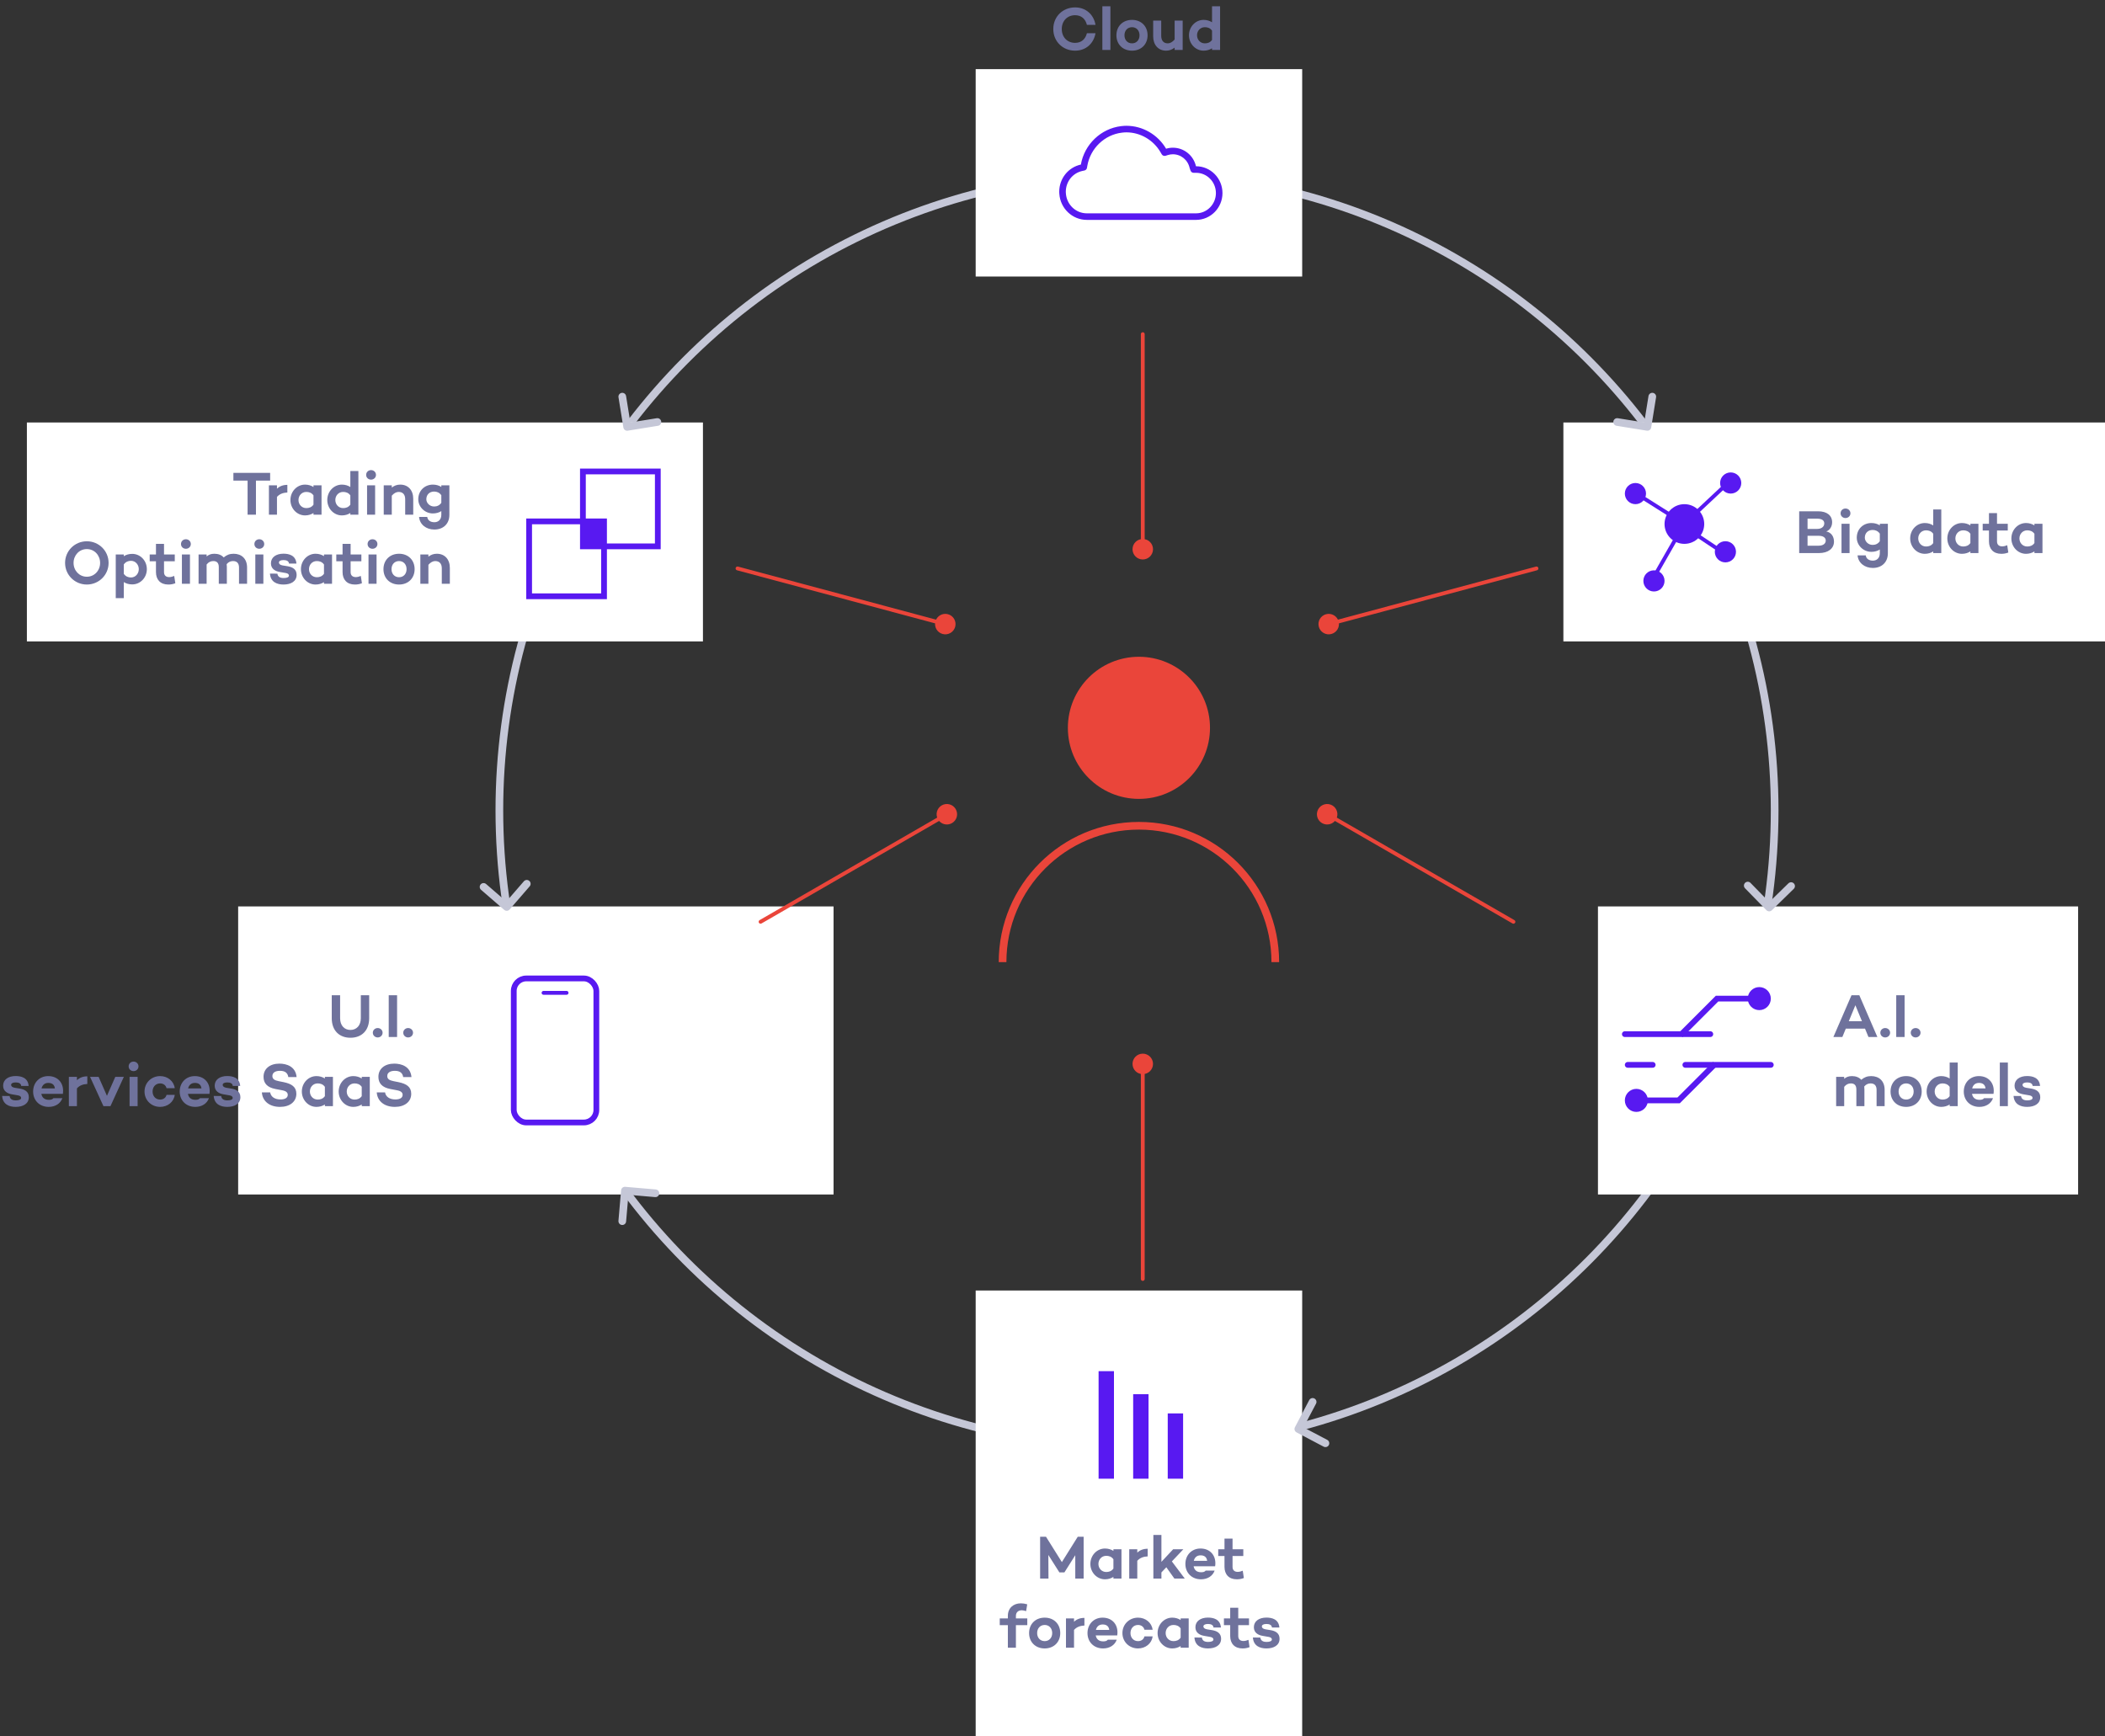 <svg width="548" height="452" viewBox="0 0 548 452" fill="none" xmlns="http://www.w3.org/2000/svg">
<rect x="0" y="0" width="548" height="452" fill="#333333" stroke="none"/>
<circle cx="296" cy="211" r="166" stroke="#C5C7D7" stroke-width="2"/>
<rect x="7" y="110" width="176" height="57" fill="white"/>
<rect x="407" y="110" width="141" height="57" fill="white"/>
<rect x="62" y="236" width="155" height="75" fill="white"/>
<rect x="416" y="236" width="125" height="75" fill="white"/>
<rect x="254" y="336" width="85" height="116" fill="white"/>
<rect x="254" y="18" width="85" height="54" fill="white"/>
<path d="M311.378 43.536H311.176L311.11 43.345C310.475 40.611 308.102 38.707 305.332 38.707C304.743 38.707 304.161 38.797 303.596 38.976L303.459 39.02L303.383 38.889C301.266 35.256 297.377 33 293.233 33C292.821 33 292.394 33.028 291.89 33.09C286.745 33.701 282.526 37.741 281.629 42.913L281.602 43.052L281.475 43.08C278.252 43.775 276 46.603 276 49.959C276 50.061 276.008 50.161 276.014 50.246L276.02 50.37C276.022 50.388 276.022 50.404 276.026 50.422C276.262 54.114 279.286 57 282.927 57H311.378C315.029 57 318 53.981 318 50.27C318 46.557 315.028 43.536 311.377 43.536L311.378 43.536ZM311.378 55.792H282.927C279.911 55.792 277.409 53.382 277.232 50.305C277.232 50.291 277.23 50.275 277.228 50.261L277.224 50.168C277.218 50.1 277.212 50.029 277.212 49.959C277.212 47.177 279.071 44.835 281.732 44.261L282.258 44.148C282.5 44.096 282.685 43.903 282.728 43.66L282.82 43.12C283.627 38.47 287.413 34.839 292.033 34.291C292.489 34.235 292.87 34.209 293.23 34.209C296.944 34.209 300.431 36.236 302.332 39.498L302.653 40.046C302.796 40.291 303.088 40.405 303.361 40.319L303.963 40.128C304.407 39.988 304.869 39.916 305.332 39.916C307.546 39.916 309.439 41.449 309.937 43.647C309.943 43.669 309.949 43.691 309.955 43.713L310.175 44.339C310.259 44.582 310.489 44.743 310.747 44.743H311.38C314.364 44.743 316.791 47.222 316.791 50.267C316.788 53.314 314.361 55.793 311.378 55.793V55.792Z" fill="#5819F1" stroke="#5819F1" stroke-width="0.5"/>
<path d="M70.328 123.12H60.76V125.136H64.456V134H66.632V125.136H70.328V123.12ZM72.104 127.248V126.368H70.008V134H72.104V129.376C72.76 128.64 73.624 128.288 74.808 128.224V126.24C73.672 126.24 72.792 126.592 72.104 127.248ZM81.609 126.368V126.8C81.017 126.416 80.265 126.176 79.417 126.176C77.305 126.176 75.609 127.968 75.609 130.192C75.609 132.4 77.305 134.192 79.417 134.192C80.265 134.192 81.017 133.952 81.609 133.568V134H83.705V126.368H81.609ZM79.737 132.288C78.537 132.288 77.705 131.328 77.705 130.192C77.705 129.04 78.537 128.08 79.737 128.08C80.425 128.08 81.113 128.272 81.609 128.976V131.392C81.113 132.096 80.425 132.288 79.737 132.288ZM91.203 122.64V126.8C90.611 126.416 89.859 126.176 89.01 126.176C86.898 126.176 85.203 127.968 85.203 130.176C85.203 132.4 86.898 134.192 89.01 134.192C89.859 134.192 90.611 133.952 91.203 133.568V134H93.299V122.64H91.203ZM89.331 132.288C88.13 132.288 87.299 131.328 87.299 130.176C87.299 129.04 88.13 128.08 89.331 128.08C90.019 128.08 90.707 128.272 91.203 128.976V131.392C90.707 132.096 90.019 132.288 89.331 132.288ZM96.6 124.88C97.305 124.88 97.88 124.352 97.88 123.648C97.88 122.928 97.305 122.4 96.6 122.4C95.88 122.4 95.32 122.928 95.32 123.648C95.32 124.352 95.88 124.88 96.6 124.88ZM95.561 126.368V134H97.656V126.368H95.561ZM104.203 126.176C103.339 126.176 102.619 126.448 101.995 126.944V126.368H99.899V134H101.995V129.056C102.539 128.416 103.179 128.08 103.755 128.08C104.859 128.08 105.483 128.736 105.483 129.984V134H107.579V129.856C107.579 127.616 106.235 126.176 104.203 126.176ZM114.89 126.368V126.784C114.298 126.4 113.546 126.176 112.698 126.176C110.586 126.176 108.89 127.712 108.89 130C108.89 131.968 110.586 133.68 112.698 133.68C113.546 133.68 114.298 133.456 114.89 133.072V134.048C114.89 135.296 114.106 135.968 113.082 135.968C111.994 135.968 111.322 135.408 111.226 134.592H109.098C109.258 136.512 110.89 137.872 113.082 137.872C115.354 137.872 116.986 136.432 116.986 134.048V126.368H114.89ZM113.018 131.872C111.818 131.872 110.986 130.896 110.986 130C110.986 128.784 111.818 127.984 113.018 127.984C113.706 127.984 114.394 128.224 114.89 128.944V130.912C114.394 131.632 113.706 131.872 113.018 131.872ZM22.606 140.928C19.47 140.928 16.942 143.424 16.942 146.56C16.942 149.696 19.47 152.192 22.606 152.192C25.742 152.192 28.27 149.696 28.27 146.56C28.27 143.424 25.742 140.928 22.606 140.928ZM22.606 150.16C20.622 150.16 19.15 148.544 19.15 146.56C19.15 144.576 20.622 142.96 22.606 142.96C24.59 142.96 26.062 144.576 26.062 146.56C26.062 148.544 24.59 150.16 22.606 150.16ZM34.421 144.208C33.573 144.208 32.821 144.432 32.229 144.816V144.368H30.133V155.728H32.229V151.552C32.821 151.936 33.573 152.16 34.421 152.16C36.533 152.16 38.229 150.4 38.229 148.192C38.229 145.968 36.533 144.208 34.421 144.208ZM34.101 150.352C33.413 150.352 32.725 150.112 32.229 149.408V146.96C32.725 146.256 33.413 146.016 34.101 146.016C35.301 146.016 36.133 147.04 36.133 148.192C36.133 149.328 35.301 150.352 34.101 150.352ZM45.355 149.952C44.971 150.112 44.523 150.256 44.043 150.256C43.259 150.256 42.699 149.856 42.699 148.96V146.128H45.499V144.368H42.699V141.6H40.603V144.368H38.971V146.128H40.603V148.96C40.603 150.912 41.755 152.192 43.803 152.192C44.363 152.192 44.939 152.128 45.643 151.856L45.355 149.952ZM48.397 142.88C49.101 142.88 49.677 142.352 49.677 141.648C49.677 140.928 49.101 140.4 48.397 140.4C47.677 140.4 47.117 140.928 47.117 141.648C47.117 142.352 47.677 142.88 48.397 142.88ZM47.357 144.368V152H49.453V144.368H47.357ZM60.816 144.176C59.776 144.176 58.992 144.496 58.239 145.136C57.663 144.496 56.816 144.176 55.807 144.176C54.895 144.176 54.303 144.448 53.791 144.88V144.368H51.696V152H53.791V146.976C54.288 146.336 54.88 146.08 55.535 146.08C56.336 146.08 56.959 146.464 56.959 147.632V152H59.056V147.632C59.056 147.36 59.039 147.12 59.008 146.88C59.504 146.272 60.096 146.08 60.672 146.08C61.599 146.08 62.224 146.576 62.224 147.76V152H64.32V147.76C64.32 145.456 62.88 144.176 60.816 144.176ZM67.507 142.88C68.211 142.88 68.787 142.352 68.787 141.648C68.787 140.928 68.211 140.4 67.507 140.4C66.787 140.4 66.227 140.928 66.227 141.648C66.227 142.352 66.787 142.88 67.507 142.88ZM66.467 144.368V152H68.563V144.368H66.467ZM72.213 149.36L70.277 149.344C70.437 151.568 72.133 152.192 73.813 152.192C75.749 152.192 77.221 151.36 77.221 149.664C77.221 148.192 76.117 147.648 74.933 147.44L73.557 147.216C72.821 147.088 72.613 146.752 72.613 146.464C72.613 146.096 72.997 145.824 73.797 145.824C74.533 145.824 75.189 146.048 75.237 146.736H77.173C76.997 144.544 75.173 144.16 73.797 144.16C71.861 144.16 70.533 145.104 70.533 146.672C70.533 148.112 71.669 148.72 72.789 148.912L74.437 149.2C74.965 149.296 75.221 149.552 75.221 149.856C75.221 150.288 74.661 150.496 73.861 150.496C72.965 150.496 72.341 150.224 72.213 149.36ZM84.343 144.368V144.8C83.751 144.416 82.999 144.176 82.151 144.176C80.039 144.176 78.343 145.968 78.343 148.192C78.343 150.4 80.039 152.192 82.151 152.192C82.999 152.192 83.751 151.952 84.343 151.568V152H86.439V144.368H84.343ZM82.471 150.288C81.271 150.288 80.439 149.328 80.439 148.192C80.439 147.04 81.271 146.08 82.471 146.08C83.159 146.08 83.847 146.272 84.343 146.976V149.392C83.847 150.096 83.159 150.288 82.471 150.288ZM93.933 149.952C93.549 150.112 93.101 150.256 92.621 150.256C91.837 150.256 91.277 149.856 91.277 148.96V146.128H94.077V144.368H91.277V141.6H89.181V144.368H87.549V146.128H89.181V148.96C89.181 150.912 90.333 152.192 92.381 152.192C92.941 152.192 93.517 152.128 94.221 151.856L93.933 149.952ZM96.975 142.88C97.68 142.88 98.255 142.352 98.255 141.648C98.255 140.928 97.68 140.4 96.975 140.4C96.255 140.4 95.695 140.928 95.695 141.648C95.695 142.352 96.255 142.88 96.975 142.88ZM95.936 144.368V152H98.031V144.368H95.936ZM103.891 144.176C101.492 144.176 99.828 145.824 99.828 148.192C99.828 150.544 101.492 152.192 103.891 152.192C106.276 152.192 107.94 150.544 107.94 148.192C107.94 145.824 106.276 144.176 103.891 144.176ZM103.891 150.288C102.724 150.288 101.924 149.424 101.924 148.192C101.924 146.944 102.724 146.08 103.891 146.08C105.044 146.08 105.844 146.944 105.844 148.192C105.844 149.424 105.044 150.288 103.891 150.288ZM113.734 144.176C112.87 144.176 112.15 144.448 111.526 144.944V144.368H109.43V152H111.526V147.056C112.07 146.416 112.71 146.08 113.286 146.08C114.39 146.08 115.014 146.736 115.014 147.984V152H117.11V147.856C117.11 145.616 115.766 144.176 113.734 144.176Z" fill="#6F729C"/>
<path d="M279.871 11.16C277.887 11.16 276.415 9.704 276.415 7.56C276.415 5.416 277.887 3.96 279.871 3.96C281.471 3.96 282.559 4.872 282.959 6.472H285.199C284.703 3.704 282.639 1.928 279.871 1.928C276.735 1.928 274.207 4.264 274.207 7.56C274.207 10.856 276.735 13.192 279.871 13.192C282.639 13.192 284.703 11.416 285.199 8.648H282.959C282.559 10.248 281.471 11.16 279.871 11.16ZM286.977 1.64V13H289.073V1.64H286.977ZM294.704 5.176C292.304 5.176 290.64 6.824 290.64 9.192C290.64 11.544 292.304 13.192 294.704 13.192C297.088 13.192 298.752 11.544 298.752 9.192C298.752 6.824 297.088 5.176 294.704 5.176ZM294.704 11.288C293.536 11.288 292.736 10.424 292.736 9.192C292.736 7.944 293.536 7.08 294.704 7.08C295.856 7.08 296.656 7.944 296.656 9.192C296.656 10.424 295.856 11.288 294.704 11.288ZM305.793 5.368V10.28C305.249 10.936 304.609 11.288 304.033 11.288C302.929 11.288 302.305 10.584 302.305 9.336V5.368H300.209V9.464C300.209 11.704 301.553 13.192 303.585 13.192C304.449 13.192 305.169 12.888 305.793 12.392V13H307.889V5.368H305.793ZM315.531 1.64V5.8C314.939 5.416 314.187 5.176 313.339 5.176C311.227 5.176 309.531 6.968 309.531 9.176C309.531 11.4 311.227 13.192 313.339 13.192C314.187 13.192 314.939 12.952 315.531 12.568V13H317.627V1.64H315.531ZM313.659 11.288C312.459 11.288 311.627 10.328 311.627 9.176C311.627 8.04 312.459 7.08 313.659 7.08C314.347 7.08 315.035 7.272 315.531 7.976V10.392C315.035 11.096 314.347 11.288 313.659 11.288Z" fill="#6F729C"/>
<path d="M96.11 259.12H93.934V265.104C93.934 266.96 92.846 268.16 91.23 268.16C89.614 268.16 88.542 266.96 88.542 265.104V259.12H86.366V265.104C86.366 268.304 88.318 270.192 91.23 270.192C94.158 270.192 96.11 268.304 96.11 265.104V259.12ZM98.322 270.112C99.026 270.112 99.602 269.584 99.602 268.88C99.602 268.192 99.026 267.664 98.322 267.664C97.634 267.664 97.058 268.192 97.058 268.88C97.058 269.584 97.634 270.112 98.322 270.112ZM101.198 259.12V270H103.374V259.12H101.198ZM106.244 270.112C106.948 270.112 107.524 269.584 107.524 268.88C107.524 268.192 106.948 267.664 106.244 267.664C105.556 267.664 104.98 268.192 104.98 268.88C104.98 269.584 105.556 270.112 106.244 270.112ZM2.494 285.36L0.558 285.344C0.718 287.568 2.414 288.192 4.094 288.192C6.03 288.192 7.502 287.36 7.502 285.664C7.502 284.192 6.398 283.648 5.214 283.44L3.838 283.216C3.102 283.088 2.894 282.752 2.894 282.464C2.894 282.096 3.278 281.824 4.078 281.824C4.814 281.824 5.47 282.048 5.518 282.736H7.454C7.278 280.544 5.454 280.16 4.078 280.16C2.142 280.16 0.814 281.104 0.814 282.672C0.814 284.112 1.95 284.72 3.07 284.912L4.718 285.2C5.246 285.296 5.502 285.552 5.502 285.856C5.502 286.288 4.942 286.496 4.142 286.496C3.246 286.496 2.622 286.224 2.494 285.36ZM12.56 280.176C10.224 280.176 8.624 281.92 8.624 284.192C8.624 286.464 10.24 288.192 12.688 288.192C14.368 288.192 15.728 287.36 16.24 285.92H13.92C13.648 286.256 13.264 286.352 12.704 286.352C11.504 286.352 10.928 285.68 10.768 284.8H16.368C16.768 282.16 15.184 280.176 12.56 280.176ZM12.576 281.952C13.552 281.952 14.176 282.4 14.288 283.376H10.816C11.008 282.576 11.552 281.952 12.576 281.952ZM20.026 281.248V280.368H17.93V288H20.026V283.376C20.682 282.64 21.546 282.288 22.73 282.224V280.24C21.594 280.24 20.714 280.592 20.026 281.248ZM30.019 280.368L27.843 285.312L25.667 280.368H23.443L26.931 288H28.755L32.243 280.368H30.019ZM34.772 278.88C35.476 278.88 36.052 278.352 36.052 277.648C36.052 276.928 35.476 276.4 34.772 276.4C34.052 276.4 33.492 276.928 33.492 277.648C33.492 278.352 34.052 278.88 34.772 278.88ZM33.732 280.368V288H35.828V280.368H33.732ZM41.688 286.288C40.488 286.288 39.72 285.36 39.72 284.192C39.72 283.024 40.488 282.08 41.688 282.08C42.552 282.08 43.192 282.592 43.352 283.328H45.496C45.256 281.488 43.656 280.176 41.688 280.176C39.4 280.176 37.624 281.92 37.624 284.192C37.624 286.464 39.4 288.192 41.688 288.192C43.656 288.192 45.256 286.896 45.496 285.056H43.352C43.192 285.792 42.552 286.288 41.688 286.288ZM50.717 280.176C48.381 280.176 46.781 281.92 46.781 284.192C46.781 286.464 48.397 288.192 50.845 288.192C52.525 288.192 53.885 287.36 54.397 285.92H52.077C51.805 286.256 51.421 286.352 50.861 286.352C49.661 286.352 49.085 285.68 48.925 284.8H54.525C54.925 282.16 53.341 280.176 50.717 280.176ZM50.733 281.952C51.709 281.952 52.333 282.4 52.445 283.376H48.973C49.165 282.576 49.709 281.952 50.733 281.952ZM57.572 285.36L55.636 285.344C55.796 287.568 57.492 288.192 59.172 288.192C61.108 288.192 62.58 287.36 62.58 285.664C62.58 284.192 61.476 283.648 60.292 283.44L58.916 283.216C58.18 283.088 57.972 282.752 57.972 282.464C57.972 282.096 58.356 281.824 59.156 281.824C59.892 281.824 60.548 282.048 60.596 282.736H62.532C62.356 280.544 60.532 280.16 59.156 280.16C57.22 280.16 55.892 281.104 55.892 282.672C55.892 284.112 57.028 284.72 58.148 284.912L59.796 285.2C60.324 285.296 60.58 285.552 60.58 285.856C60.58 286.288 60.02 286.496 59.22 286.496C58.324 286.496 57.7 286.224 57.572 285.36ZM72.735 276.928C70.255 276.928 68.607 278.272 68.607 280.352C68.607 282.032 69.551 283.12 71.711 283.536L73.471 283.872C74.639 284.08 74.911 284.576 74.911 285.056C74.911 285.824 74.223 286.256 73.023 286.256C71.519 286.256 70.511 285.552 70.335 284.416H68.175C68.335 286.752 70.207 288.192 72.895 288.192C75.455 288.192 77.151 286.848 77.151 284.784C77.151 282.992 75.935 282.176 73.807 281.744L72.527 281.488C71.487 281.28 70.911 280.944 70.911 280.16C70.911 279.264 71.695 278.8 72.895 278.8C74.271 278.8 74.911 279.424 75.055 280.432H77.215C76.959 277.648 74.575 276.928 72.735 276.928ZM84.578 280.368V280.8C83.986 280.416 83.234 280.176 82.385 280.176C80.273 280.176 78.578 281.968 78.578 284.192C78.578 286.4 80.273 288.192 82.385 288.192C83.234 288.192 83.986 287.952 84.578 287.568V288H86.674V280.368H84.578ZM82.706 286.288C81.505 286.288 80.674 285.328 80.674 284.192C80.674 283.04 81.505 282.08 82.706 282.08C83.394 282.08 84.082 282.272 84.578 282.976V285.392C84.082 286.096 83.394 286.288 82.706 286.288ZM94.171 280.368V280.8C93.579 280.416 92.827 280.176 91.979 280.176C89.867 280.176 88.171 281.968 88.171 284.192C88.171 286.4 89.867 288.192 91.979 288.192C92.827 288.192 93.579 287.952 94.171 287.568V288H96.267V280.368H94.171ZM92.299 286.288C91.099 286.288 90.267 285.328 90.267 284.192C90.267 283.04 91.099 282.08 92.299 282.08C92.987 282.08 93.675 282.272 94.171 282.976V285.392C93.675 286.096 92.987 286.288 92.299 286.288ZM102.641 276.928C100.161 276.928 98.513 278.272 98.513 280.352C98.513 282.032 99.457 283.12 101.617 283.536L103.377 283.872C104.545 284.08 104.817 284.576 104.817 285.056C104.817 285.824 104.129 286.256 102.929 286.256C101.425 286.256 100.417 285.552 100.241 284.416H98.081C98.241 286.752 100.113 288.192 102.801 288.192C105.361 288.192 107.057 286.848 107.057 284.784C107.057 282.992 105.841 282.176 103.713 281.744L102.433 281.488C101.393 281.28 100.817 280.944 100.817 280.16C100.817 279.264 101.601 278.8 102.801 278.8C104.177 278.8 104.817 279.424 104.961 280.432H107.121C106.865 277.648 104.481 276.928 102.641 276.928Z" fill="#6F729C"/>
<path d="M282.105 400.12H280.569L276.441 406.712L272.313 400.12H270.777V411H272.953L272.921 404.856L275.785 409.384V409.4H277.097L279.929 404.92V411H282.105V400.12ZM289.859 403.368V403.8C289.267 403.416 288.515 403.176 287.667 403.176C285.555 403.176 283.859 404.968 283.859 407.192C283.859 409.4 285.555 411.192 287.667 411.192C288.515 411.192 289.267 410.952 289.859 410.568V411H291.955V403.368H289.859ZM287.987 409.288C286.787 409.288 285.955 408.328 285.955 407.192C285.955 406.04 286.787 405.08 287.987 405.08C288.675 405.08 289.363 405.272 289.859 405.976V408.392C289.363 409.096 288.675 409.288 287.987 409.288ZM296.073 404.248V403.368H293.977V411H296.073V406.376C296.729 405.64 297.593 405.288 298.777 405.224V403.24C297.641 403.24 296.761 403.592 296.073 404.248ZM305.731 411H308.435L305.075 406.536L308.067 403.368H305.411L302.355 406.648V399.64H300.259V411H302.355V409.4L303.635 408.056L305.731 411ZM312.53 403.176C310.194 403.176 308.594 404.92 308.594 407.192C308.594 409.464 310.21 411.192 312.658 411.192C314.338 411.192 315.698 410.36 316.21 408.92H313.89C313.618 409.256 313.234 409.352 312.674 409.352C311.474 409.352 310.898 408.68 310.738 407.8H316.338C316.738 405.16 315.154 403.176 312.53 403.176ZM312.546 404.952C313.522 404.952 314.146 405.4 314.258 406.376H310.786C310.978 405.576 311.522 404.952 312.546 404.952ZM323.528 408.952C323.144 409.112 322.696 409.256 322.216 409.256C321.432 409.256 320.872 408.856 320.872 407.96V405.128H323.672V403.368H320.872V400.6H318.776V403.368H317.144V405.128H318.776V407.96C318.776 409.912 319.928 411.192 321.976 411.192C322.536 411.192 323.112 411.128 323.816 410.856L323.528 408.952ZM267.436 421.368H264.476V420.712C264.476 419.816 265.068 419.256 266.012 419.256C266.284 419.256 266.748 419.352 267.132 419.48L267.42 417.704C266.812 417.528 266.3 417.448 265.756 417.448C263.82 417.448 262.38 418.68 262.38 420.712V421.368H260.268V423.128H262.38V429H264.476V423.128H267.436V421.368ZM271.97 421.176C269.57 421.176 267.906 422.824 267.906 425.192C267.906 427.544 269.57 429.192 271.97 429.192C274.354 429.192 276.018 427.544 276.018 425.192C276.018 422.824 274.354 421.176 271.97 421.176ZM271.97 427.288C270.802 427.288 270.002 426.424 270.002 425.192C270.002 423.944 270.802 423.08 271.97 423.08C273.122 423.08 273.922 423.944 273.922 425.192C273.922 426.424 273.122 427.288 271.97 427.288ZM279.605 422.248V421.368H277.509V429H279.605V424.376C280.261 423.64 281.125 423.288 282.309 423.224V421.24C281.173 421.24 280.293 421.592 279.605 422.248ZM287.045 421.176C284.709 421.176 283.109 422.92 283.109 425.192C283.109 427.464 284.725 429.192 287.173 429.192C288.853 429.192 290.213 428.36 290.725 426.92H288.405C288.133 427.256 287.749 427.352 287.189 427.352C285.989 427.352 285.413 426.68 285.253 425.8H290.853C291.253 423.16 289.669 421.176 287.045 421.176ZM287.061 422.952C288.037 422.952 288.661 423.4 288.773 424.376H285.301C285.493 423.576 286.037 422.952 287.061 422.952ZM296.267 427.288C295.067 427.288 294.299 426.36 294.299 425.192C294.299 424.024 295.067 423.08 296.267 423.08C297.131 423.08 297.771 423.592 297.931 424.328H300.075C299.835 422.488 298.235 421.176 296.267 421.176C293.979 421.176 292.203 422.92 292.203 425.192C292.203 427.464 293.979 429.192 296.267 429.192C298.235 429.192 299.835 427.896 300.075 426.056H297.931C297.771 426.792 297.131 427.288 296.267 427.288ZM307.359 421.368V421.8C306.767 421.416 306.015 421.176 305.167 421.176C303.055 421.176 301.359 422.968 301.359 425.192C301.359 427.4 303.055 429.192 305.167 429.192C306.015 429.192 306.767 428.952 307.359 428.568V429H309.455V421.368H307.359ZM305.487 427.288C304.287 427.288 303.455 426.328 303.455 425.192C303.455 424.04 304.287 423.08 305.487 423.08C306.175 423.08 306.863 423.272 307.359 423.976V426.392C306.863 427.096 306.175 427.288 305.487 427.288ZM312.885 426.36L310.949 426.344C311.109 428.568 312.805 429.192 314.485 429.192C316.421 429.192 317.893 428.36 317.893 426.664C317.893 425.192 316.789 424.648 315.605 424.44L314.229 424.216C313.493 424.088 313.285 423.752 313.285 423.464C313.285 423.096 313.669 422.824 314.469 422.824C315.205 422.824 315.861 423.048 315.909 423.736H317.845C317.669 421.544 315.845 421.16 314.469 421.16C312.533 421.16 311.205 422.104 311.205 423.672C311.205 425.112 312.341 425.72 313.461 425.912L315.109 426.2C315.637 426.296 315.893 426.552 315.893 426.856C315.893 427.288 315.333 427.496 314.533 427.496C313.637 427.496 313.013 427.224 312.885 426.36ZM325.012 426.952C324.628 427.112 324.18 427.256 323.7 427.256C322.916 427.256 322.356 426.856 322.356 425.96V423.128H325.156V421.368H322.356V418.6H320.26V421.368H318.628V423.128H320.26V425.96C320.26 427.912 321.412 429.192 323.46 429.192C324.02 429.192 324.596 429.128 325.3 428.856L325.012 426.952ZM328.104 426.36L326.168 426.344C326.328 428.568 328.024 429.192 329.704 429.192C331.64 429.192 333.112 428.36 333.112 426.664C333.112 425.192 332.008 424.648 330.824 424.44L329.448 424.216C328.712 424.088 328.504 423.752 328.504 423.464C328.504 423.096 328.888 422.824 329.688 422.824C330.424 422.824 331.08 423.048 331.128 423.736H333.064C332.888 421.544 331.064 421.16 329.688 421.16C327.752 421.16 326.424 422.104 326.424 423.672C326.424 425.112 327.56 425.72 328.68 425.912L330.328 426.2C330.856 426.296 331.112 426.552 331.112 426.856C331.112 427.288 330.552 427.496 329.752 427.496C328.856 427.496 328.232 427.224 328.104 426.36Z" fill="#6F729C"/>
<path d="M486.424 270H488.744L484.04 259.12H482.008L477.288 270H479.624L480.52 267.824H485.528L486.424 270ZM481.304 265.888L483.016 261.728L484.728 265.888H481.304ZM490.775 270.112C491.479 270.112 492.055 269.584 492.055 268.88C492.055 268.192 491.479 267.664 490.775 267.664C490.087 267.664 489.511 268.192 489.511 268.88C489.511 269.584 490.087 270.112 490.775 270.112ZM493.651 259.12V270H495.827V259.12H493.651ZM498.697 270.112C499.401 270.112 499.977 269.584 499.977 268.88C499.977 268.192 499.401 267.664 498.697 267.664C498.009 267.664 497.433 268.192 497.433 268.88C497.433 269.584 498.009 270.112 498.697 270.112ZM487.128 280.176C486.088 280.176 485.304 280.496 484.552 281.136C483.976 280.496 483.128 280.176 482.12 280.176C481.208 280.176 480.616 280.448 480.104 280.88V280.368H478.008V288H480.104V282.976C480.6 282.336 481.192 282.08 481.848 282.08C482.648 282.08 483.272 282.464 483.272 283.632V288H485.368V283.632C485.368 283.36 485.352 283.12 485.32 282.88C485.816 282.272 486.408 282.08 486.984 282.08C487.912 282.08 488.536 282.576 488.536 283.76V288H490.632V283.76C490.632 281.456 489.192 280.176 487.128 280.176ZM496.235 280.176C493.835 280.176 492.171 281.824 492.171 284.192C492.171 286.544 493.835 288.192 496.235 288.192C498.619 288.192 500.283 286.544 500.283 284.192C500.283 281.824 498.619 280.176 496.235 280.176ZM496.235 286.288C495.067 286.288 494.267 285.424 494.267 284.192C494.267 282.944 495.067 282.08 496.235 282.08C497.387 282.08 498.187 282.944 498.187 284.192C498.187 285.424 497.387 286.288 496.235 286.288ZM507.562 276.64V280.8C506.97 280.416 506.218 280.176 505.37 280.176C503.258 280.176 501.562 281.968 501.562 284.176C501.562 286.4 503.258 288.192 505.37 288.192C506.218 288.192 506.97 287.952 507.562 287.568V288H509.658V276.64H507.562ZM505.69 286.288C504.49 286.288 503.658 285.328 503.658 284.176C503.658 283.04 504.49 282.08 505.69 282.08C506.378 282.08 507.066 282.272 507.562 282.976V285.392C507.066 286.096 506.378 286.288 505.69 286.288ZM515.17 280.176C512.834 280.176 511.234 281.92 511.234 284.192C511.234 286.464 512.85 288.192 515.298 288.192C516.978 288.192 518.338 287.36 518.85 285.92H516.53C516.258 286.256 515.874 286.352 515.314 286.352C514.114 286.352 513.538 285.68 513.378 284.8H518.978C519.378 282.16 517.794 280.176 515.17 280.176ZM515.186 281.952C516.162 281.952 516.786 282.4 516.898 283.376H513.426C513.618 282.576 514.162 281.952 515.186 281.952ZM520.617 276.64V288H522.713V276.64H520.617ZM526.135 285.36L524.199 285.344C524.359 287.568 526.055 288.192 527.735 288.192C529.671 288.192 531.143 287.36 531.143 285.664C531.143 284.192 530.039 283.648 528.855 283.44L527.479 283.216C526.743 283.088 526.535 282.752 526.535 282.464C526.535 282.096 526.919 281.824 527.719 281.824C528.455 281.824 529.111 282.048 529.159 282.736H531.095C530.919 280.544 529.095 280.16 527.719 280.16C525.783 280.16 524.455 281.104 524.455 282.672C524.455 284.112 525.591 284.72 526.711 284.912L528.359 285.2C528.887 285.296 529.143 285.552 529.143 285.856C529.143 286.288 528.583 286.496 527.783 286.496C526.887 286.496 526.263 286.224 526.135 285.36Z" fill="#6F729C"/>
<path d="M475.444 138.368C476.372 138.032 476.964 137.056 476.964 135.984C476.964 134.208 475.62 133.12 473.3 133.12H468.388V144H473.54C475.94 144 477.444 142.8 477.444 141.024C477.444 139.776 476.82 138.656 475.444 138.368ZM473.044 135.04C474.292 135.04 474.916 135.488 474.916 136.272C474.916 137.088 474.26 137.712 473.044 137.712H470.564V135.04H473.044ZM473.444 142.08H470.564V139.504H473.524C474.596 139.504 475.3 139.968 475.3 140.752C475.3 141.456 474.724 142.08 473.444 142.08ZM480.446 134.88C481.15 134.88 481.726 134.352 481.726 133.648C481.726 132.928 481.15 132.4 480.446 132.4C479.726 132.4 479.166 132.928 479.166 133.648C479.166 134.352 479.726 134.88 480.446 134.88ZM479.406 136.368V144H481.502V136.368H479.406ZM489.376 136.368V136.784C488.784 136.4 488.032 136.176 487.184 136.176C485.072 136.176 483.376 137.712 483.376 140C483.376 141.968 485.072 143.68 487.184 143.68C488.032 143.68 488.784 143.456 489.376 143.072V144.048C489.376 145.296 488.592 145.968 487.568 145.968C486.48 145.968 485.808 145.408 485.712 144.592H483.584C483.744 146.512 485.376 147.872 487.568 147.872C489.84 147.872 491.472 146.432 491.472 144.048V136.368H489.376ZM487.504 141.872C486.304 141.872 485.472 140.896 485.472 140C485.472 138.784 486.304 137.984 487.504 137.984C488.192 137.984 488.88 138.224 489.376 138.944V140.912C488.88 141.632 488.192 141.872 487.504 141.872ZM503.283 132.64V136.8C502.691 136.416 501.939 136.176 501.091 136.176C498.979 136.176 497.283 137.968 497.283 140.176C497.283 142.4 498.979 144.192 501.091 144.192C501.939 144.192 502.691 143.952 503.283 143.568V144H505.379V132.64H503.283ZM501.411 142.288C500.211 142.288 499.379 141.328 499.379 140.176C499.379 139.04 500.211 138.08 501.411 138.08C502.099 138.08 502.787 138.272 503.283 138.976V141.392C502.787 142.096 502.099 142.288 501.411 142.288ZM512.954 136.368V136.8C512.362 136.416 511.61 136.176 510.762 136.176C508.65 136.176 506.954 137.968 506.954 140.192C506.954 142.4 508.65 144.192 510.762 144.192C511.61 144.192 512.362 143.952 512.954 143.568V144H515.05V136.368H512.954ZM511.082 142.288C509.882 142.288 509.05 141.328 509.05 140.192C509.05 139.04 509.882 138.08 511.082 138.08C511.77 138.08 512.458 138.272 512.954 138.976V141.392C512.458 142.096 511.77 142.288 511.082 142.288ZM522.544 141.952C522.16 142.112 521.712 142.256 521.232 142.256C520.448 142.256 519.888 141.856 519.888 140.96V138.128H522.688V136.368H519.888V133.6H517.792V136.368H516.16V138.128H517.792V140.96C517.792 142.912 518.944 144.192 520.992 144.192C521.552 144.192 522.128 144.128 522.832 143.856L522.544 141.952ZM529.626 136.368V136.8C529.034 136.416 528.282 136.176 527.434 136.176C525.322 136.176 523.626 137.968 523.626 140.192C523.626 142.4 525.322 144.192 527.434 144.192C528.282 144.192 529.034 143.952 529.626 143.568V144H531.722V136.368H529.626ZM527.754 142.288C526.554 142.288 525.722 141.328 525.722 140.192C525.722 139.04 526.554 138.08 527.754 138.08C528.442 138.08 529.13 138.272 529.626 138.976V141.392C529.13 142.096 528.442 142.288 527.754 142.288Z" fill="#6F729C"/>
<circle cx="438.5" cy="136.433" r="5.167" fill="#5819F1"/>
<circle cx="425.756" cy="128.511" r="2.756" fill="#5819F1"/>
<circle cx="430.578" cy="151.245" r="2.756" fill="#5819F1"/>
<circle cx="449.178" cy="143.667" r="2.756" fill="#5819F1"/>
<circle cx="450.556" cy="125.756" r="2.756" fill="#5819F1"/>
<line x1="439.191" y1="135.724" x2="450.213" y2="125.391" stroke="#5819F1"/>
<line x1="448.901" y1="144.083" x2="438.567" y2="137.194" stroke="#5819F1"/>
<line x1="430.144" y1="150.997" x2="438.41" y2="136.53" stroke="#5819F1"/>
<line x1="425.334" y1="128.088" x2="438.423" y2="136.355" stroke="#5819F1"/>
<rect x="286" y="357" width="4" height="28" fill="#5819F1"/>
<rect x="295" y="363" width="4" height="22" fill="#5819F1"/>
<rect x="304" y="368" width="4" height="17" fill="#5819F1"/>
<rect x="133.75" y="254.75" width="21.5" height="37.5" rx="3.25" stroke="#5819F1" stroke-width="1.5"/>
<rect x="151.75" y="122.75" width="19.5" height="19.5" stroke="#5819F1" stroke-width="1.5"/>
<rect x="137.75" y="135.75" width="19.5" height="19.5" stroke="#5819F1" stroke-width="1.5"/>
<line x1="141.5" y1="258.5" x2="147.5" y2="258.5" stroke="#5819F1" stroke-linecap="round"/>
<rect x="152" y="136" width="5" height="6" fill="#5819F1"/>
<circle cx="296.5" cy="189.5" r="18.5" fill="#EA453A"/>
<path d="M332 250.5C332 230.894 316.106 215 296.5 215C276.894 215 261 230.894 261 250.5" stroke="#EA453A" stroke-width="2"/>
<path d="M423 269.25H445.25" stroke="#5819F1" stroke-width="1.5" stroke-linecap="round"/>
<path d="M461 277.25L438.75 277.25" stroke="#5819F1" stroke-width="1.5" stroke-linecap="round"/>
<path d="M437.5 269.5L447 260H456" stroke="#5819F1" stroke-width="1.5"/>
<path d="M446.5 277L437 286.5L428 286.5" stroke="#5819F1" stroke-width="1.5"/>
<circle cx="458" cy="260" r="3" fill="#5819F1"/>
<circle cx="426" cy="286.5" r="3" transform="rotate(180 426 286.5)" fill="#5819F1"/>
<line x1="423.75" y1="277.25" x2="430.25" y2="277.25" stroke="#5819F1" stroke-width="1.5" stroke-linecap="round"/>
<path d="M430.144 103.271L428.873 111.144L421 109.873" stroke="#C5C7D7" stroke-width="2" stroke-linecap="round" stroke-linejoin="round"/>
<path d="M162 103.271L163.271 111.144L171.144 109.873" stroke="#C5C7D7" stroke-width="2" stroke-linecap="round" stroke-linejoin="round"/>
<path d="M125.888 230.917L131.917 236.137L137.137 230.108" stroke="#C5C7D7" stroke-width="2" stroke-linecap="round" stroke-linejoin="round"/>
<path d="M466.278 230.705L460.573 236.277L455 230.573" stroke="#C5C7D7" stroke-width="2" stroke-linecap="round" stroke-linejoin="round"/>
<path d="M345.055 375.773L338 372.055L341.718 365" stroke="#C5C7D7" stroke-width="2" stroke-linecap="round" stroke-linejoin="round"/>
<path d="M162 317.945L162.685 310L170.631 310.685" stroke="#C5C7D7" stroke-width="2" stroke-linecap="round" stroke-linejoin="round"/>
<path d="M298 87C298 86.724 297.776 86.5 297.5 86.5C297.224 86.5 297 86.724 297 87L298 87ZM297.5 140.333C296.027 140.333 294.833 141.527 294.833 143C294.833 144.473 296.027 145.667 297.5 145.667C298.973 145.667 300.167 144.473 300.167 143C300.167 141.527 298.973 140.333 297.5 140.333ZM297 87L297 143L298 143L298 87L297 87Z" fill="#EA453A"/>
<path d="M297 333C297 333.276 297.224 333.5 297.5 333.5C297.776 333.5 298 333.276 298 333L297 333ZM297.5 279.667C298.973 279.667 300.167 278.473 300.167 277C300.167 275.527 298.973 274.333 297.5 274.333C296.027 274.333 294.833 275.527 294.833 277C294.833 278.473 296.027 279.667 297.5 279.667ZM298 333L298 277L297 277L297 333L298 333Z" fill="#EA453A"/>
<path d="M400.129 148.483C400.396 148.411 400.554 148.137 400.483 147.871C400.411 147.604 400.137 147.446 399.871 147.517L400.129 148.483ZM348.484 161.804C348.103 160.381 346.641 159.537 345.218 159.918C343.795 160.299 342.951 161.761 343.332 163.184C343.714 164.607 345.176 165.451 346.598 165.07C348.021 164.688 348.865 163.226 348.484 161.804ZM399.871 147.517L345.779 162.011L346.038 162.977L400.129 148.483L399.871 147.517Z" fill="#EA453A"/>
<path d="M191.871 148.483C191.604 148.411 191.446 148.137 191.517 147.871C191.589 147.604 191.863 147.446 192.129 147.517L191.871 148.483ZM243.516 161.804C243.897 160.381 245.359 159.537 246.782 159.918C248.205 160.299 249.049 161.761 248.668 163.184C248.286 164.607 246.824 165.451 245.402 165.07C243.979 164.688 243.135 163.226 243.516 161.804ZM192.129 147.517L246.221 162.011L245.962 162.977L191.871 148.483L192.129 147.517Z" fill="#EA453A"/>
<path d="M393.75 240.433C393.989 240.571 394.295 240.489 394.433 240.25C394.571 240.011 394.489 239.705 394.25 239.567L393.75 240.433ZM347.812 213.333C348.548 212.058 348.111 210.427 346.836 209.691C345.56 208.954 343.93 209.391 343.193 210.667C342.457 211.942 342.894 213.573 344.169 214.309C345.445 215.046 347.076 214.609 347.812 213.333ZM394.25 239.567L345.753 211.567L345.253 212.433L393.75 240.433L394.25 239.567Z" fill="#EA453A"/>
<path d="M198.25 240.433C198.011 240.571 197.705 240.489 197.567 240.25C197.429 240.011 197.511 239.705 197.75 239.567L198.25 240.433ZM244.188 213.333C243.452 212.058 243.889 210.427 245.164 209.691C246.44 208.954 248.07 209.391 248.807 210.667C249.543 211.942 249.106 213.573 247.831 214.309C246.555 215.046 244.924 214.609 244.188 213.333ZM197.75 239.567L246.247 211.567L246.747 212.433L198.25 240.433L197.75 239.567Z" fill="#EA453A"/>
</svg>
